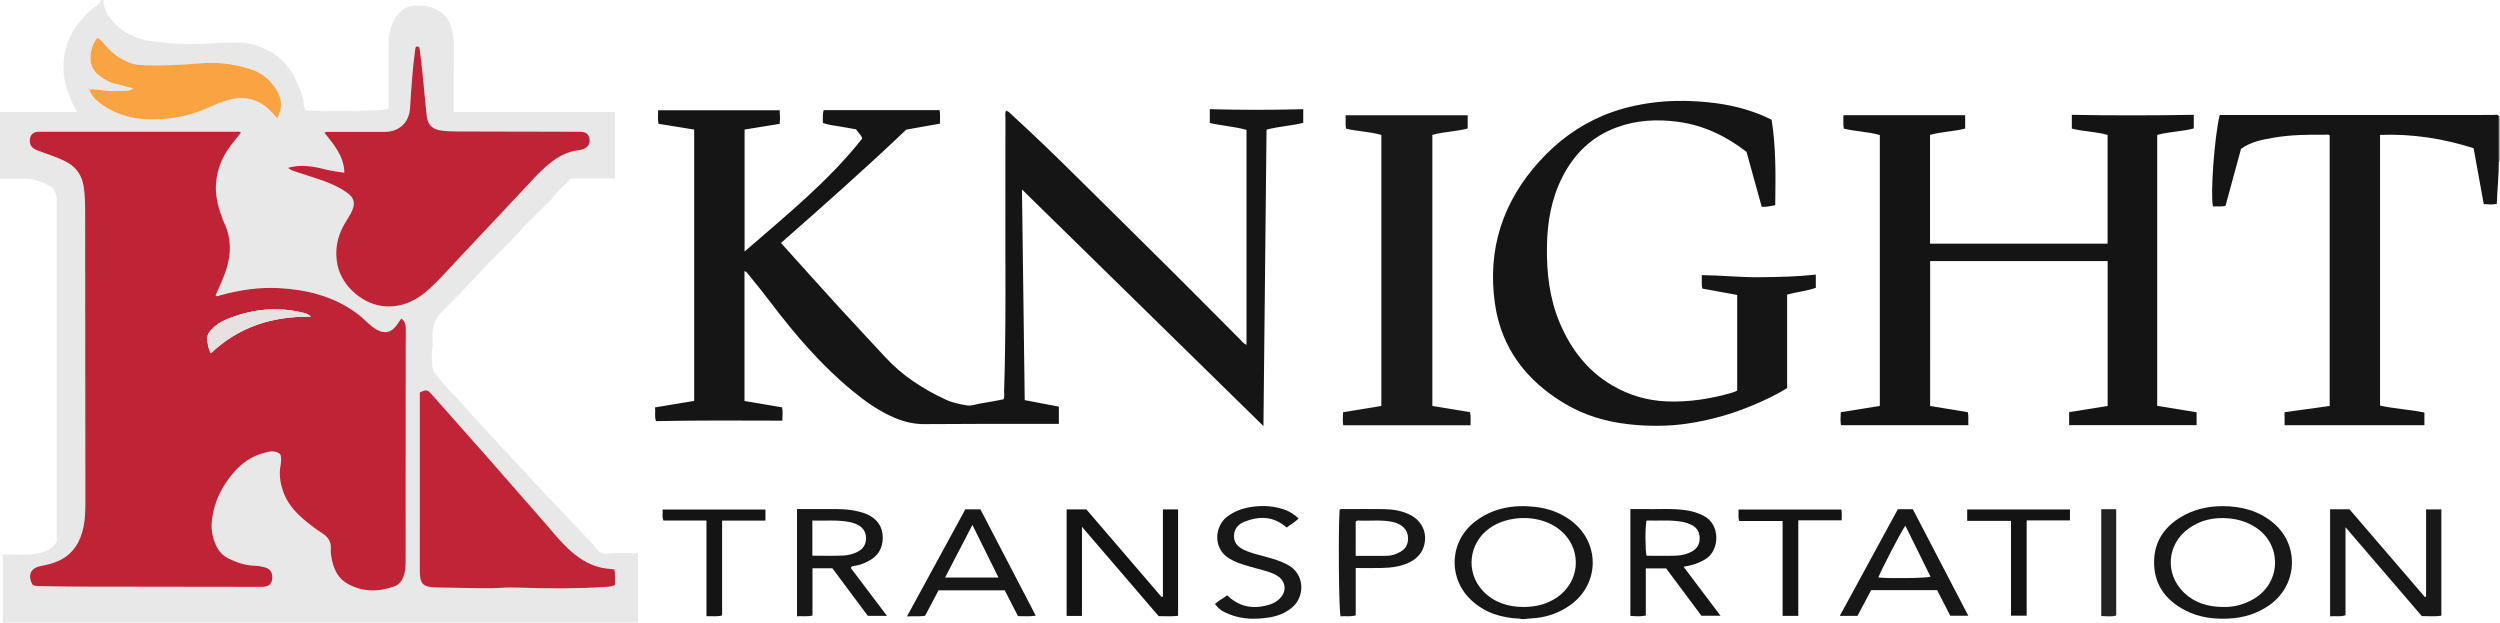 <?xml version="1.0" encoding="iso-8859-1"?>
<!-- Generator: Adobe Illustrator 27.0.0, SVG Export Plug-In . SVG Version: 6.00 Build 0)  -->
<svg version="1.1" id="Layer_1" xmlns="http://www.w3.org/2000/svg" xmlns:xlink="http://www.w3.org/1999/xlink" x="0px" y="0px"
	 viewBox="0 0 881.5 219.5" style="enable-background:new 0 0 881.5 219.5;" xml:space="preserve">
<g>
	<path style="fill:#E9E8E8;" d="M36.5,0c-0.104,2.741,1.214,5.017,2.821,6.96c3.671,4.436,8.485,6.804,14.253,7.598
		c6.176,0.851,12.365,1.241,18.55,0.859c4.055-0.25,8.099-0.457,12.153-0.4c4.836,0.068,9.108,1.815,13.058,4.547
		c5.445,3.766,7.676,9.495,9.606,15.419c0.198,0.608-0.014,1.34,0.117,1.984c0.128,0.629,0.45,1.218,0.685,1.819
		c4.825,0.615,27.448,0.343,29.024-0.353c0.426-0.771,0.221-1.622,0.223-2.438c0.018-6.914-0.013-13.827,0.02-20.741
		c0.017-3.527,0.884-6.795,2.957-9.745c1.664-2.369,3.833-3.457,6.692-3.532c2.946-0.077,5.693,0.308,8.248,1.958
		c2.459,1.588,3.902,3.851,4.496,6.566c0.399,1.822,0.661,3.704,0.636,5.635c-0.099,7.657-0.041,15.317-0.041,23.328
		c3.21,0.075,6.338,0.027,9.463,0.036c3.165,0.009,6.331,0.002,9.496,0.002s6.331,0,9.496,0c3.082,0,6.164,0,9.246,0
		c3.165,0,6.331,0,9.496,0c3.154,0,6.309,0,9.632,0c0,7.837,0,15.526,0,23.394c-5.164,0-10.297,0-15.475,0
		c-2.222,2.467-4.887,4.371-6.677,7.131c-0.311,0.479-0.799,0.845-1.212,1.257c-3.415,3.417-6.99,6.691-10.211,10.282
		c-5.057,5.64-10.722,10.687-15.765,16.313c-3.837,4.279-7.982,8.228-11.986,12.326c-2.04,2.087-2.822,4.593-2.982,7.357
		c-0.115,1.993,0.313,4.073-0.117,5.975c-0.441,1.946,0.172,3.723,0.088,5.573c-0.049,1.074,0.422,1.917,1.069,2.696
		c1.686,2.029,3.231,4.205,5.109,6.038c2.442,2.384,4.561,5.044,6.88,7.528c4.296,4.604,8.553,9.246,12.822,13.875
		c1.738,1.884,3.522,3.733,5.248,5.632c5.581,6.14,11.34,12.111,17.027,18.151c2.558,2.716,5.188,5.366,7.72,8.107
		c0.781,0.846,1.415,1.829,2.205,2.665c1.183,1.251,2.458,1.624,4.368,1.368c3.181-0.427,6.461-0.116,10.059-0.116
		c0,8.2,0,16.325,0,24.449c-74.667,0-149.333,0-224,0c0-7.96,0-15.92,0-24c3.443,0,6.526,0.138,9.592-0.036
		c3.68-0.209,7.197-0.992,9.409-4.455c0-0.253,0-0.502,0-0.751c0-39.832,0-79.664,0-119.496c0-0.417,0.089-0.858-0.017-1.246
		c-0.435-1.599-0.902-3.17-2.546-4.049c-2.878-1.538-5.857-2.583-9.188-2.485C5.502,63.064,2.75,63,0,63c0-7.833,0-15.667,0-23.5
		c8.946,0,17.892,0,27.357,0c-1.46-1.73-1.874-3.398-2.565-4.945c-2.461-5.508-3.125-11.288-1.686-17.098
		c1.44-5.812,4.912-10.447,9.434-14.387C33.572,2.171,35.359,1.81,35.5,0C35.833,0,36.167,0,36.5,0z M31.535,31.464
		c-0.027-0.291-0.113-0.458-0.405-0.194c0.116,0.083,0.232,0.166,0.348,0.25c0.791,2.52,2.687,4.12,4.734,5.545
		c7.109,4.95,15.189,5.595,23.405,4.708c5.428-0.586,10.669-2.272,15.672-4.588c1.644-0.761,3.353-1.398,5.121-1.888
		c6.001-1.664,11.132-0.305,15.403,4.237c0.624,0.664,1.208,1.364,1.959,2.216c1.604-3.219,1.793-6.135,0.242-9.084
		c-2.06-3.915-5.117-6.74-9.33-8.15c-5.952-1.992-11.987-2.729-18.342-2.185c-6.612,0.566-13.284,0.899-19.947,0.664
		c-0.827-0.029-1.639-0.112-2.466-0.274c-4.374-0.857-7.719-3.312-10.599-6.562c-0.867-0.978-1.647-2.065-2.928-2.886
		c-1.173,1.368-1.846,2.883-2.202,4.473c-0.754,3.375-0.299,6.514,2.626,8.776c1.767,1.367,3.67,2.539,5.931,3.035
		c2.043,0.448,4.049,1.063,6.263,1.656c-2.053,1.194-4.097,0.74-6.056,0.873C37.793,32.301,34.693,31.43,31.535,31.464z
		 M11.555,206.28c0.847,0.388,1.601,0.365,2.349,0.375c4.497,0.063,8.993,0.17,13.49,0.179c21.331,0.044,42.662,0.06,63.992,0.087
		c0.417,0.001,0.834,0.018,1.25-0.004c2.167-0.112,3.183-0.992,3.368-2.901c0.194-2.002-0.706-3.492-2.603-3.973
		c-1.116-0.283-2.255-0.527-3.438-0.562c-3.293-0.097-6.377-1.098-9.307-2.518c-1.999-0.969-3.488-2.574-4.443-4.579
		c-1.391-2.919-1.857-6.017-1.456-9.231c0.786-6.304,3.503-11.755,7.609-16.498c2.758-3.185,6.104-5.689,10.237-6.822
		c2.025-0.555,4.19-1.331,6.203,0.297c0.594,1.554,0.221,3.143,0.005,4.679c-0.404,2.884,0.047,5.632,0.969,8.332
		c1.359,3.979,3.962,7.08,7.079,9.79c2.136,1.857,4.393,3.563,6.779,5.09c1.957,1.253,3.128,2.866,3.003,5.35
		c-0.071,1.395,0.124,2.839,0.427,4.21c0.759,3.44,2.299,6.481,5.495,8.255c5.352,2.971,10.963,2.934,16.588,0.882
		c1.815-0.662,2.788-2.281,3.349-4.116c0.571-1.865,0.533-3.781,0.534-5.695c0.01-25.164,0.016-50.327,0.026-75.491
		c0.001-1.915,0.072-3.832,0.023-5.745c-0.034-1.315-0.379-2.542-1.591-3.367c-0.789,1.108-1.39,2.113-2.148,2.982
		c-1.726,1.979-3.7,2.315-6.05,1.178c-1.367-0.661-2.516-1.61-3.613-2.637c-1.399-1.309-2.808-2.603-4.373-3.72
		c-7.984-5.699-17.106-7.963-26.686-8.514c-7.098-0.408-14.103,0.616-20.962,2.529c-0.526,0.147-1.038,0.605-1.641,0.054
		c1.288-3.039,2.769-6.012,3.777-9.18c1.725-5.422,1.822-10.778-0.574-16.053c-0.377-0.83-0.71-1.683-1.025-2.539
		c-1.481-4.02-2.436-8.162-1.967-12.452c0.524-4.802,2.376-9.133,5.375-12.947c1.119-1.423,2.249-2.837,3.401-4.288
		c-0.814-0.481-1.566-0.266-2.278-0.267c-22.664-0.014-45.328-0.011-67.992-0.011c-0.5,0-1.003-0.027-1.499,0.019
		c-1.622,0.153-2.555,1.101-2.712,2.712c-0.176,1.82,0.617,3.045,2.515,3.807c3.534,1.42,7.251,2.352,10.614,4.244
		c3.472,1.953,5.3,4.848,5.882,8.733c0.472,3.15,0.48,6.306,0.483,9.467c0.036,33.746,0.061,67.492,0.082,101.238
		c0.002,2.996-0.024,5.991-0.622,8.949c-1.096,5.426-3.645,9.791-8.887,12.167c-1.972,0.894-4.069,1.388-6.201,1.794
		C10.71,200.276,9.588,202.938,11.555,206.28z M101.553,59.173c0.81,0.763,1.695,1.023,2.545,1.309
		c2.592,0.873,5.201,1.695,7.8,2.547c3.48,1.141,6.868,2.502,9.936,4.529c3.191,2.109,3.7,4.213,1.891,7.622
		c-0.7,1.319-1.544,2.559-2.288,3.856c-2.578,4.493-3.502,9.248-2.444,14.386c1.589,7.724,9.328,14.288,17.217,14.611
		c5.966,0.245,10.834-2.202,15.072-6.074c3.812-3.483,7.217-7.38,10.749-11.145c7.349-7.834,14.698-15.668,22.07-23.48
		c2.799-2.966,5.469-6.063,8.56-8.744c3.385-2.936,7.068-5.251,11.683-5.659c0.488-0.043,0.972-0.226,1.438-0.398
		c1.54-0.57,2.354-1.957,2.097-3.526c-0.262-1.604-1.162-2.404-2.889-2.538c-0.497-0.039-0.999-0.023-1.498-0.024
		c-13.992-0.034-27.984-0.071-41.976-0.095c-1.915-0.003-3.82-0.055-5.727-0.289c-3.261-0.401-4.962-1.921-5.328-5.203
		c-0.552-4.954-0.956-9.925-1.462-14.884c-0.295-2.892-0.675-5.776-0.998-8.666c-0.102-0.907-0.58-1.048-1.364-0.82
		c-0.085,0.289-0.182,0.516-0.215,0.752c-0.969,6.923-1.407,13.893-1.846,20.863c-0.324,5.133-3.826,8.385-8.966,8.395
		c-6.413,0.013-12.826-0.001-19.239,0.01c-0.605,0.001-1.256-0.133-1.996,0.255c3.366,4.267,6.913,8.266,7.047,14.134
		c-2.394-0.338-4.508-0.614-6.598-1.141C110.532,58.673,106.209,57.844,101.553,59.173z M216.666,200.786
		c-1.549-0.191-2.877-0.278-4.173-0.528c-4.913-0.947-8.851-3.665-12.4-7.023c-2.97-2.81-5.495-6.03-8.183-9.097
		c-6.586-7.514-13.142-15.053-19.744-22.553c-6.602-7.501-13.24-14.97-19.872-22.444c-1.619-1.824-1.924-1.861-4.273-0.751
		c0,0.539,0,1.119,0,1.698c-0.002,20.329-0.007,40.658-0.006,60.986c0,4.905,1.018,5.955,5.999,6.071
		c5.244,0.122,10.489,0.21,15.735,0.264c2.331,0.024,4.668,0.014,6.993-0.138c2.333-0.153,4.659-0.138,6.987-0.054
		c10.076,0.362,20.149,0.363,30.214-0.299c0.965-0.063,1.947-0.193,2.912-0.638C216.786,204.438,216.999,202.71,216.666,200.786z"/>
	<path style="fill:#A8A8A8;" d="M881.5,57c-0.143,0.017-0.286,0.028-0.429,0.032c0-5.355,0-10.71,0-16.065
		c0.144,0.003,0.286,0.014,0.429,0.033C881.5,46.333,881.5,51.667,881.5,57z"/>
	<path style="fill:#151515;" d="M354.718,38.981c1.086,0.371,1.772,1.252,2.542,1.957c7.316,6.691,14.447,13.577,21.499,20.545
		c11.734,11.596,23.473,23.185,35.171,34.817c7.797,7.753,15.522,15.578,23.295,23.355c0.681,0.682,1.253,1.528,2.293,1.947
		c0-25.326,0-50.534,0-75.81c-4.349-1.199-8.661-1.441-12.945-2.426c0-1.546,0-3.087,0-4.871
		c10.989,0.302,21.932,0.311,32.953,0.001c0,1.719,0,3.193,0,4.816c-4.228,1.063-8.628,1.251-12.944,2.392
		c-0.363,34.721-0.725,69.413-1.092,104.527c-28.468-27.896-56.634-55.496-85.14-83.429c0.325,25.024,0.644,49.579,0.965,74.276
		c4.172,0.801,8.117,1.559,12.041,2.313c0,2.123,0,4.008,0,6.052c-1.584,0-3.061-0.002-4.539,0
		c-14.249,0.019-28.498-0.023-42.746,0.101c-3.758,0.033-7.232-0.793-10.628-2.223c-5.572-2.346-10.408-5.834-15.042-9.651
		c-10.938-9.009-20.062-19.695-28.591-30.924c-2.568-3.38-5.209-6.698-7.911-9.968c-0.353-0.428-0.631-0.981-1.391-1.174
		c0,15.229,0,30.413,0,45.78c4.387,0.742,8.781,1.485,13.249,2.24c0.31,1.556,0.156,3.023,0.103,4.699
		c-14.888-0.061-29.676-0.126-44.537,0.162c-0.635-1.615-0.138-3.165-0.354-4.84c4.651-0.771,9.124-1.512,13.797-2.286
		c0-31.927,0-63.725,0-95.67c-4.142-0.671-8.37-1.357-12.603-2.043c-0.27-1.64-0.126-3.12-0.114-4.76c14.275,0,28.466,0,42.864,0
		c0.134,1.487,0.164,3.03-0.006,4.779c-4.076,0.663-8.144,1.325-12.369,2.013c0,14.229,0,28.433,0,43.009
		C277.194,75.944,292.151,63.882,304,48.87c-0.153-0.983-0.696-1.302-1.021-1.768c-0.333-0.477-0.698-0.93-1.14-1.514
		c-1.865-0.324-3.823-0.691-5.789-0.999c-1.958-0.307-3.928-0.544-5.895-1.223c-0.004-1.509-0.152-2.983,0.246-4.531
		c13.636,0,27.175,0,40.895,0c0.28,1.527,0.096,2.992,0.13,4.761c-3.916,0.696-7.794,1.386-11.883,2.114
		c-14.269,13.574-29.15,26.772-44.174,39.956c6.909,7.659,13.681,15.23,20.527,22.733c5.39,5.907,10.892,11.712,16.308,17.596
		c6.012,6.531,13.319,11.21,21.289,14.923c2.335,1.088,4.892,1.587,7.422,2.018c1.662,0.283,3.274-0.447,4.912-0.689
		c2.623-0.388,5.224-0.932,7.93-1.428c0.557-0.749,0.257-1.698,0.286-2.576c0.75-22.908,0.381-45.825,0.453-68.738
		c0.029-9.333-0.001-18.666,0.016-27.998C354.511,40.702,354.316,39.87,354.718,38.981z"/>
	<path style="fill:#141414;" d="M680.566,143.157c4.407,0.722,8.799,1.441,13.269,2.173c0.38,1.559,0.095,3.02,0.216,4.606
		c-15.042,0-29.909,0-44.938,0c-0.227-1.438-0.107-2.905-0.053-4.59c4.577-0.737,9.127-1.471,13.762-2.217
		c0-31.879,0-63.597,0-95.513c-4.06-1.203-8.414-1.213-12.701-2.269c-0.285-1.502-0.087-3.049-0.142-4.72
		c14.353,0,28.561,0,42.937,0c0,1.486,0,3.017,0,4.709c-3.986,1.048-8.257,1.068-12.388,2.214c0,12.788,0,25.506,0,38.367
		c20.833,0,41.624,0,62.6,0c0-12.666,0-25.363,0-38.323c-3.97-1.21-8.333-1.169-12.606-2.245c0-1.53,0-3.067,0-4.863
		c14.358,0.276,28.632,0.247,43.002,0c0,1.697,0,3.169,0,4.806c-4.173,1.116-8.616,1.11-12.896,2.281c0,31.802,0,63.527,0,95.537
		c4.61,0.749,9.224,1.499,13.894,2.257c0,1.598,0,2.991,0,4.544c-14.943,0-29.885,0-44.946,0c0-1.48,0-2.942,0-4.585
		c4.502-0.722,8.977-1.439,13.577-2.177c0-17.101,0-34.045,0-51.098c-20.868,0-41.661,0-62.587,0
		C680.566,109.055,680.566,126.008,680.566,143.157z"/>
	<path style="fill:#151515;" d="M624.67,42.202c1.604,9.994,1.408,19.975,1.277,30.15c-1.549,0.232-3.021,0.712-4.767,0.559
		c-1.781-6.434-3.563-12.875-5.36-19.367c-7.205-5.579-15.165-9.418-24.302-10.613c-7.269-0.951-14.389-0.599-21.352,1.939
		c-8.817,3.215-15.042,9.257-19.238,17.489c-3.924,7.699-5.352,15.973-5.477,24.556c-0.136,9.311,0.9,18.407,4.57,27.047
		c3.935,9.263,9.82,16.938,18.66,22.05c5.838,3.376,12.15,5.234,18.911,5.514c7.802,0.323,15.403-0.842,22.88-2.998
		c0.713-0.206,1.402-0.414,2.057-0.824c0-11.17,0-22.313,0-33.706c-4.069-0.742-8.117-1.48-12.268-2.237
		c-0.409-1.503-0.128-2.982-0.209-4.754c6.801,0.07,13.482,0.8,20.185,0.738c6.641-0.062,13.275-0.177,20.02-0.925
		c0,1.666,0,3.055,0,4.667c-3.182,1.119-6.643,1.44-10.122,2.391c0,11.007,0,21.971,0,32.937c-3.909,2.517-7.987,4.337-12.09,6.076
		c-7.433,3.149-15.184,5.31-23.153,6.478c-6.766,0.992-13.603,0.983-20.424,0.243c-8.014-0.869-15.633-3.077-22.568-7.19
		c-13.503-8.008-22.474-19.461-24.765-35.227c-2.798-19.251,2.736-36.144,15.833-50.504c6.234-6.834,13.548-12.246,22.108-15.868
		c5.057-2.14,10.324-3.508,15.756-4.358c7.05-1.103,14.113-1.107,21.173-0.428C609.805,36.789,617.368,38.566,624.67,42.202z"/>
	<path style="fill:#151515;" d="M881.071,40.967c0,5.355,0,10.71,0,16.065c0.04,4.91-0.527,9.787-0.703,14.854
		c-1.533,0.328-2.986,0.19-4.6,0.073c-1.189-6.543-2.37-13.047-3.579-19.697c-10.705-3.425-21.609-5.12-32.984-4.698
		c0,31.75,0,63.449,0,95.444c5.078,1.146,10.447,1.349,15.642,2.467c0,1.585,0,2.97,0,4.454c-16.467,0-32.83,0-49.302,0
		c0-1.45,0-2.833,0-4.582c5.234-0.726,10.522-1.459,15.899-2.205c0-31.867,0-63.587,0-95.384c-0.478-0.511-1.188-0.238-1.819-0.245
		c-5.913-0.057-11.828,0.001-17.674,0.992c-4.079,0.691-8.184,1.412-11.76,3.968c-1.813,6.654-3.637,13.35-5.473,20.087
		c-1.536,0.41-3.004,0.148-4.434,0.207c-0.951-4.758,0.578-24.764,2.376-32.211c1.531,0,3.098,0,4.664,0
		c28.408,0,56.817,0.001,85.225-0.003c2.332,0,4.665-0.055,6.997-0.042C880.074,40.515,880.744,40.224,881.071,40.967z"/>
	<path style="fill:#181818;" d="M517.507,40.633c0,1.565,0,3.038,0,4.667c-4.032,1.115-8.31,1.096-12.458,2.253
		c0,31.826,0,63.617,0,95.59c4.444,0.732,8.836,1.455,13.289,2.189c0.368,1.57,0.134,3.029,0.188,4.612c-15.022,0-29.888,0-44.915,0
		c-0.226-1.445-0.112-2.911-0.043-4.593c4.484-0.735,8.947-1.466,13.5-2.213c0-31.882,0-63.596,0-95.567
		c-3.954-1.124-8.221-1.216-12.42-2.186c-0.365-1.511-0.056-3.068-0.196-4.752C488.88,40.633,503.15,40.633,517.507,40.633z"/>
	<path style="fill:#181818;" d="M821.592,179.566c2.268,0,4.418,0,6.83,0c8.788,10.228,17.695,20.596,26.602,30.963
		c0.137-0.073,0.275-0.146,0.412-0.218c0-10.194,0-20.388,0-30.697c1.865,0,3.568,0,5.391,0c0,12.517,0,24.959,0,37.49
		c-2.327,0.328-4.554,0.158-6.9,0.121c-8.858-10.312-17.729-20.639-26.901-31.317c0,10.616,0,20.794,0,31.007
		c-1.856,0.699-3.577,0.184-5.434,0.421C821.592,204.684,821.592,192.24,821.592,179.566z"/>
	<path style="fill:#131313;" d="M410.041,210.362c0-10.214,0-20.428,0-30.751c1.833,0,3.534,0,5.348,0c0,12.512,0,24.963,0,37.521
		c-2.242,0.304-4.47,0.097-6.845,0.12c-8.881-10.346-17.795-20.73-27.04-31.499c0,10.773,0,21.037,0,31.413
		c-1.896,0-3.604,0-5.408,0c0-12.556,0-25.003,0-37.558c2.302,0,4.522,0,6.949,0c8.764,10.207,17.633,20.535,26.501,30.863
		C409.711,210.434,409.876,210.398,410.041,210.362z"/>
	<path style="fill:#181818;" d="M783.795,178.47c6.499,0.02,12.529,1.6,17.62,5.775c9.567,7.846,8.792,22.342-1.49,29.313
		c-4.151,2.814-8.743,4.254-13.755,4.531c-5.564,0.308-10.922-0.349-15.901-2.999c-6.963-3.705-10.952-9.365-10.729-17.415
		c0.184-6.648,3.474-11.654,9.075-15.134C773.251,179.661,778.359,178.443,783.795,178.47z M783.718,214.019
		c3.928,0.113,7.571-0.84,10.942-2.833c9.946-5.879,9.874-19.3,0.667-25.239c-2.935-1.893-6.106-2.884-9.564-3.179
		c-5.147-0.439-9.909,0.582-14.121,3.639c-7.644,5.547-8.369,16.008-1.569,22.549C773.875,212.612,778.568,213.96,783.718,214.019z"
		/>
	<path style="fill:#171717;" d="M535.919,218.143c-6.677-0.287-12.346-2.108-17.017-6.398c-8.547-7.85-7.86-21.088,1.438-28.026
		c6.281-4.687,13.456-5.85,21.043-4.986c4.509,0.513,8.7,1.999,12.415,4.722c10.449,7.657,10.4,22.428-0.16,29.922
		c-4.086,2.899-8.684,4.448-13.692,4.665C538.467,218.104,536.98,218.506,535.919,218.143z M537.066,214.017
		c4.164-0.015,7.418-0.784,10.51-2.498c10.417-5.777,10.804-19.571,0.727-25.903c-6.633-4.168-16.708-3.899-23.067,0.616
		c-7.441,5.283-8.565,15.626-2.302,22.187C526.75,212.415,531.634,213.978,537.066,214.017z"/>
	<path style="fill:#151515;" d="M587.485,200.419c-2.533,0-4.749,0-7.175,0c0,5.596,0,11.058,0,16.606
		c-1.896,0.442-3.594,0.257-5.442,0.138c0-12.561,0-25.008,0-37.664c1.62,0,3.184-0.031,4.747,0.006
		c5.072,0.12,10.159-0.348,15.214,0.461c2.066,0.331,4.009,0.944,5.875,1.898c6.054,3.094,5.638,12.182,0.741,15.226
		c-2.293,1.425-4.751,2.228-7.809,2.758c4.404,5.837,8.621,11.427,13.021,17.26c-2.369,0-4.469,0-6.73,0
		C595.822,211.599,591.654,206.01,587.485,200.419z M580.565,183.538c-0.522,2.364-0.482,10.619,0.017,12.417
		c3.478,0,6.959,0.092,10.432-0.037c1.886-0.07,3.766-0.474,5.472-1.415c1.823-1.006,2.807-2.494,2.816-4.614
		c0.009-2.202-0.92-3.855-2.886-4.821c-0.951-0.467-1.989-0.832-3.029-1.032C589.123,183.216,584.816,183.675,580.565,183.538z"/>
	<path style="fill:#171717;" d="M299.984,200.276c4.185,5.533,8.372,11.068,12.762,16.872c-2.415,0-4.453,0-6.746,0
		c-4.093-5.49-8.3-11.133-12.515-16.786c-2.308,0-4.533,0-7.006,0c0,5.577,0,11.111,0,16.675c-1.95,0.444-3.658,0.151-5.45,0.258
		c0-12.702,0-25.146,0-37.798c3.57,0,7.044,0.013,10.518-0.004c3.909-0.019,7.821-0.082,11.635,0.986
		c0.793,0.222,1.596,0.443,2.349,0.769c3.601,1.563,5.695,4.244,5.732,8.247c0.037,3.944-1.812,6.79-5.368,8.512
		c-1.57,0.76-3.169,1.424-4.942,1.548C300.634,199.578,300.291,199.666,299.984,200.276z M286.44,183.545c0,2.244,0,4.224,0,6.205
		c0,2.053,0,4.106,0,6.184c3.824,0,7.391,0.12,10.944-0.052c1.703-0.082,3.417-0.511,5.008-1.327
		c1.899-0.974,2.904-2.506,2.974-4.55c0.074-2.15-0.883-3.858-2.821-4.912c-1.1-0.598-2.298-0.901-3.532-1.119
		C294.967,183.261,290.895,183.692,286.44,183.545z"/>
	<path style="fill:#171717;" d="M669.185,179.548c1.808,0,3.462,0,5.28,0c6.471,12.428,12.955,24.883,19.557,37.563
		c-2.221,0-4.232,0-6.362,0c-1.525-2.975-3.069-5.987-4.63-9.032c-7.783,0-15.501,0-23.256,0c-1.642,3.093-3.261,6.145-4.815,9.072
		c-2.108,0-3.986,0-6.248,0C655.605,204.489,662.356,192.091,669.185,179.548z M671.827,185.352
		c-1.394,1.865-8.846,16.233-9.502,18.262c3.649,0.413,16.484,0.269,18.392-0.257C677.754,197.356,674.807,191.388,671.827,185.352z
		"/>
	<path style="fill:#171717;" d="M330.934,208.142c-1.564,2.963-3.143,5.956-4.729,8.961c-2.038,0.388-4.01,0.053-6.406,0.255
		c6.982-12.82,13.771-25.285,20.573-37.774c1.751,0,3.401,0,5.314,0c6.416,12.323,12.898,24.773,19.524,37.498
		c-2.159,0.359-4.103,0.16-6.275,0.158c-1.511-2.944-3.049-5.941-4.669-9.098C346.606,208.142,338.823,208.142,330.934,208.142z
		 M352.064,203.64c-3.069-6.195-6.056-12.222-9.197-18.562c-3.294,6.348-6.393,12.323-9.631,18.562
		C339.661,203.64,345.732,203.64,352.064,203.64z"/>
	<path style="fill:#181818;" d="M478.033,216.967c-1.943,0.588-3.681,0.158-5.353,0.351c-0.61-1.98-0.834-30.049-0.344-37.494
		c0.433-0.554,1.063-0.313,1.606-0.315c4.664-0.02,9.328-0.061,13.991,0.005c3.259,0.046,6.458,0.572,9.395,2.082
		c4.336,2.23,6.191,6.824,4.604,11.388c-0.897,2.581-2.803,4.278-5.21,5.423c-3.066,1.459-6.375,1.785-9.706,1.862
		c-2.912,0.068-5.827,0.014-8.984,0.014C478.033,205.886,478.033,211.429,478.033,216.967z M478.021,195.998
		c3.826,0,7.396,0.026,10.965-0.011c1.687-0.018,3.244-0.576,4.727-1.374c1.969-1.06,2.801-2.757,2.771-4.914
		c-0.041-2.902-2.123-4.968-5.59-5.692c-3.627-0.758-7.295-0.33-10.944-0.422c-0.63-0.016-1.336-0.254-1.93,0.329
		C478.021,187.855,478.021,191.825,478.021,195.998z"/>
	<path style="fill:#181818;" d="M457.915,182.808c-1.336,1.349-2.888,2.141-4.262,3.212c-4.563-4.069-9.593-4.145-14.902-2.047
		c-2.205,0.872-3.526,2.513-3.646,4.865c-0.125,2.458,1.378,4.01,3.458,5.007c2.63,1.26,5.484,1.859,8.276,2.627
		c2.4,0.66,4.76,1.403,6.981,2.554c6.582,3.413,6.228,11.514,1.715,15.229c-2.371,1.952-5.111,3.019-8.122,3.476
		c-4.82,0.732-9.567,0.682-14.161-1.216c-2.382-0.985-3.241-1.59-4.872-3.53c1.298-1.256,2.948-1.992,4.316-3.068
		c4.553,4.35,9.691,5.005,15.326,3.135c1.198-0.398,2.249-1.035,3.158-1.928c2.665-2.618,2.256-6.221-0.915-8.166
		c-1.58-0.969-3.338-1.441-5.083-1.944c-2.859-0.823-5.766-1.482-8.557-2.534c-1.163-0.438-2.273-0.975-3.335-1.636
		c-5.725-3.568-4.98-11.334-0.624-14.652c2.811-2.141,6.023-3.14,9.407-3.563c3.569-0.446,7.145-0.16,10.593,0.974
		C454.577,180.23,456.258,181.294,457.915,182.808z"/>
	<path style="fill:#141414;" d="M249.098,183.548c-5.348,0-10.248,0-15.19,0c-0.502-1.282-0.187-2.506-0.265-3.882
		c12.126,0,24.135,0,36.25,0c0,1.222,0,2.429,0,3.887c-5.062,0-10.086,0-15.281,0c0,11.289,0,22.332,0,33.454
		c-1.851,0.514-3.557,0.161-5.514,0.271C249.098,206.004,249.098,194.909,249.098,183.548z"/>
	<path style="fill:#131313;" d="M634.08,217.148c-2.069,0-3.715,0-5.533,0c0-11.118,0-22.165,0-33.453c-5.191,0-10.22,0-15.291,0
		c-0.44-1.426-0.168-2.655-0.248-4.032c12.088,0,24.103,0,36.25,0c0.255,1.197,0.104,2.402,0.11,3.798c-5.102,0-10.059,0-15.287,0
		C634.08,194.743,634.08,205.84,634.08,217.148z"/>
	<path style="fill:#131313;" d="M693.635,183.652c0-1.584,0-2.725,0-4.009c12.093,0,24.114,0,36.235,0c0,1.276,0,2.481,0,3.848
		c-5.06,0-10.026,0-15.265,0c0,11.264,0,22.37,0,33.602c-1.968,0-3.667,0-5.528,0c0-11.075,0-22.132,0-33.442
		C703.896,183.652,698.864,183.652,693.635,183.652z"/>
	<path style="fill:#232323;" d="M740.904,179.545c1.78,0,3.438,0,5.27,0c0,12.485,0,24.93,0,37.488
		c-1.663,0.526-3.38,0.207-5.27,0.182C740.904,204.683,740.904,192.237,740.904,179.545z"/>
	<path style="fill:#BF2336;" d="M11.555,206.28c-1.966-3.342-0.844-6.004,2.835-6.706c2.132-0.406,4.229-0.9,6.201-1.794
		c5.241-2.376,7.79-6.742,8.887-12.167c0.598-2.959,0.624-5.953,0.622-8.949c-0.021-33.746-0.046-67.492-0.082-101.238
		c-0.003-3.161-0.012-6.317-0.483-9.467c-0.582-3.885-2.409-6.78-5.882-8.733c-3.363-1.891-7.079-2.824-10.614-4.244
		c-1.898-0.763-2.692-1.987-2.515-3.807c0.156-1.611,1.09-2.559,2.712-2.712c0.496-0.047,0.999-0.019,1.499-0.019
		c22.664-0.001,45.328-0.003,67.992,0.011c0.712,0,1.464-0.214,2.278,0.267c-1.152,1.451-2.282,2.865-3.401,4.288
		c-3,3.813-4.851,8.144-5.375,12.947c-0.469,4.29,0.487,8.432,1.967,12.452c0.315,0.856,0.648,1.708,1.025,2.539
		c2.396,5.275,2.3,10.63,0.574,16.053c-1.008,3.168-2.489,6.141-3.777,9.18c0.603,0.552,1.115,0.093,1.641-0.054
		c6.859-1.913,13.864-2.937,20.962-2.529c9.58,0.551,18.702,2.815,26.686,8.514c1.565,1.117,2.974,2.411,4.373,3.72
		c1.097,1.026,2.245,1.975,3.613,2.637c2.35,1.137,4.323,0.8,6.05-1.178c0.758-0.869,1.359-1.875,2.148-2.982
		c1.212,0.825,1.557,2.052,1.591,3.367c0.05,1.914-0.022,3.83-0.023,5.745c-0.01,25.164-0.016,50.327-0.026,75.491
		c-0.001,1.914,0.037,3.83-0.534,5.695c-0.562,1.835-1.534,3.454-3.349,4.116c-5.624,2.052-11.235,2.089-16.588-0.882
		c-3.196-1.774-4.735-4.816-5.495-8.255c-0.303-1.372-0.498-2.815-0.427-4.21c0.126-2.484-1.046-4.098-3.003-5.35
		c-2.386-1.527-4.643-3.233-6.779-5.09c-3.117-2.71-5.721-5.811-7.079-9.79c-0.922-2.7-1.374-5.448-0.969-8.332
		c0.215-1.536,0.589-3.124-0.005-4.679c-2.013-1.628-4.179-0.852-6.203-0.297c-4.133,1.133-7.479,3.637-10.237,6.822
		c-4.106,4.743-6.823,10.193-7.609,16.498c-0.401,3.214,0.065,6.311,1.456,9.231c0.956,2.005,2.444,3.61,4.443,4.579
		c2.93,1.42,6.014,2.421,9.307,2.518c1.183,0.035,2.322,0.279,3.438,0.562c1.897,0.481,2.797,1.971,2.603,3.973
		c-0.185,1.909-1.201,2.789-3.368,2.901c-0.416,0.022-0.833,0.004-1.25,0.004c-21.331-0.026-42.662-0.043-63.992-0.087
		c-4.497-0.009-8.993-0.117-13.49-0.179C13.156,206.645,12.402,206.668,11.555,206.28z M109.655,111.665
		c-1.13-1.056-2.052-1.222-2.915-1.431c-9.281-2.254-18.286-1.197-27.027,2.442c-1.995,0.831-3.801,2.042-5.295,3.666
		c-1.018,1.106-1.586,2.37-1.324,3.861c0.25,1.416,0.373,2.891,1.243,4.365C84.188,115.249,96.006,111.458,109.655,111.665z"/>
	<path style="fill:#BF2336;" d="M101.553,59.173c4.656-1.329,8.979-0.5,13.269,0.583c2.09,0.528,4.204,0.803,6.598,1.141
		c-0.134-5.867-3.681-9.867-7.047-14.134c0.74-0.388,1.391-0.254,1.996-0.255c6.413-0.012,12.826,0.002,19.239-0.01
		c5.14-0.01,8.642-3.262,8.966-8.395c0.44-6.971,0.878-13.94,1.846-20.863c0.033-0.236,0.131-0.463,0.215-0.752
		c0.784-0.229,1.262-0.088,1.364,0.82c0.323,2.89,0.703,5.773,0.998,8.666c0.506,4.96,0.91,9.93,1.462,14.884
		c0.366,3.283,2.067,4.803,5.328,5.203c1.907,0.234,3.812,0.286,5.727,0.289c13.992,0.024,27.984,0.061,41.976,0.095
		c0.5,0.001,1.001-0.015,1.498,0.024c1.727,0.134,2.627,0.935,2.889,2.538c0.257,1.569-0.557,2.956-2.097,3.526
		c-0.466,0.172-0.95,0.355-1.438,0.398c-4.615,0.408-8.298,2.723-11.683,5.659c-3.092,2.681-5.761,5.777-8.56,8.744
		c-7.372,7.812-14.722,15.646-22.07,23.48c-3.532,3.765-6.936,7.662-10.749,11.145c-4.238,3.872-9.106,6.319-15.072,6.074
		c-7.89-0.324-15.628-6.887-17.217-14.611c-1.057-5.138-0.134-9.893,2.444-14.386c0.744-1.296,1.589-2.537,2.288-3.856
		c1.809-3.41,1.3-5.514-1.891-7.622c-3.068-2.027-6.456-3.388-9.936-4.529c-2.599-0.852-5.208-1.674-7.8-2.547
		C103.249,60.196,102.363,59.935,101.553,59.173z"/>
	<path style="fill:#C02437;" d="M216.666,200.786c0.333,1.924,0.12,3.651,0.188,5.494c-0.965,0.445-1.947,0.575-2.912,0.638
		c-10.065,0.662-20.138,0.661-30.214,0.299c-2.328-0.084-4.654-0.098-6.987,0.054c-2.324,0.152-4.662,0.162-6.993,0.138
		c-5.245-0.054-10.49-0.142-15.735-0.264c-4.98-0.116-5.998-1.166-5.999-6.071c-0.001-20.329,0.003-40.658,0.006-60.986
		c0-0.579,0-1.159,0-1.698c2.349-1.11,2.654-1.073,4.273,0.751c6.632,7.474,13.27,14.943,19.872,22.444
		c6.601,7.5,13.158,15.039,19.744,22.553c2.689,3.068,5.213,6.287,8.183,9.097c3.549,3.358,7.486,6.076,12.4,7.023
		C213.789,200.508,215.117,200.595,216.666,200.786z"/>
	<path style="fill:#F9A342;" d="M31.535,31.464c3.159-0.035,6.259,0.837,9.427,0.622c1.959-0.133,4.003,0.322,6.056-0.873
		c-2.214-0.593-4.22-1.208-6.263-1.656c-2.261-0.496-4.163-1.668-5.931-3.035c-2.925-2.262-3.38-5.401-2.626-8.776
		c0.355-1.59,1.029-3.105,2.202-4.473c1.281,0.82,2.061,1.907,2.928,2.886c2.88,3.25,6.225,5.705,10.599,6.562
		c0.827,0.162,1.64,0.244,2.466,0.274c6.664,0.235,13.336-0.098,19.947-0.664c6.356-0.544,12.39,0.192,18.342,2.185
		c4.213,1.41,7.271,4.235,9.33,8.15c1.551,2.948,1.362,5.865-0.242,9.084c-0.751-0.852-1.336-1.552-1.959-2.216
		c-4.271-4.543-9.401-5.902-15.403-4.237c-1.767,0.49-3.476,1.127-5.121,1.888c-5.003,2.315-10.244,4.001-15.672,4.588
		c-8.215,0.888-16.295,0.242-23.405-4.708c-2.047-1.425-3.943-3.026-4.734-5.545L31.535,31.464z"/>
	<path style="fill:#F9A342;" d="M31.477,31.52c-0.116-0.083-0.232-0.166-0.348-0.25c0.292-0.264,0.378-0.097,0.405,0.194
		L31.477,31.52z"/>
	<path style="fill:#E7E1E1;" d="M109.655,111.665c-13.649-0.207-25.466,3.583-35.317,12.903c-0.87-1.474-0.994-2.949-1.243-4.365
		c-0.263-1.491,0.305-2.755,1.324-3.861c1.494-1.623,3.299-2.835,5.295-3.666c8.741-3.639,17.746-4.696,27.027-2.442
		C107.603,110.443,108.525,110.609,109.655,111.665z"/>
</g>
</svg>
